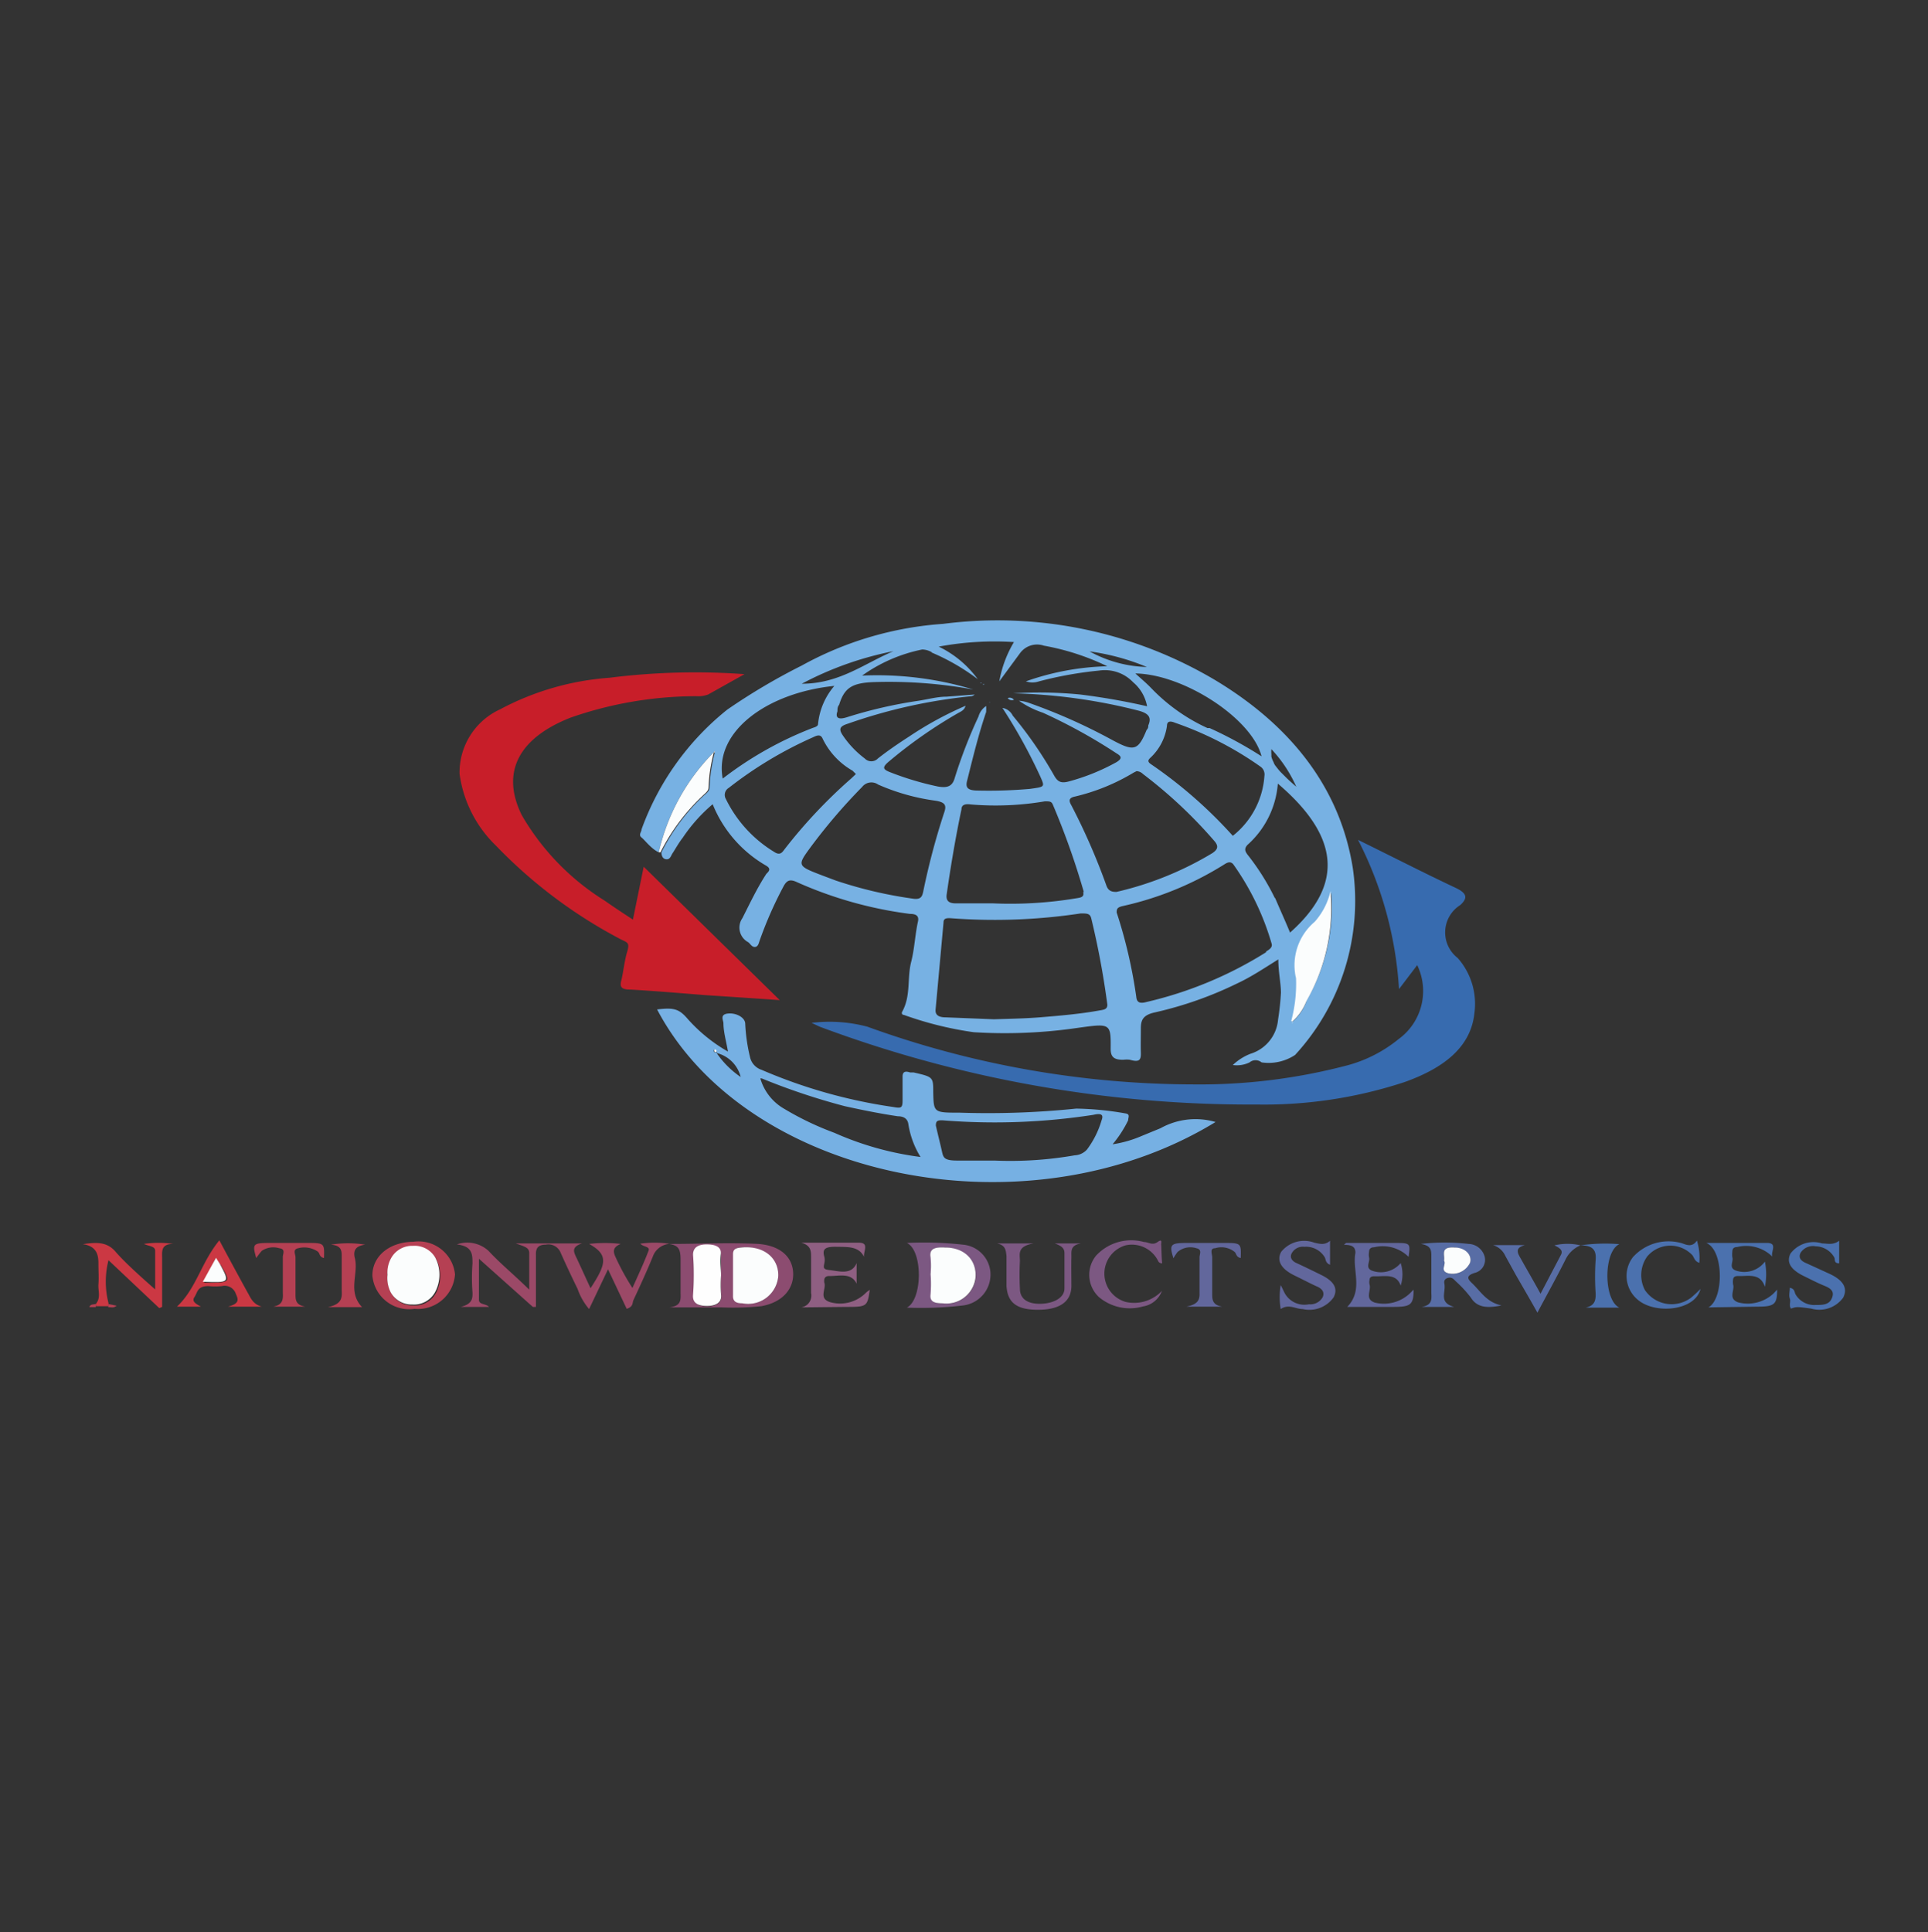 <svg id="Layer_1" data-name="Layer 1" xmlns="http://www.w3.org/2000/svg" viewBox="0 0 80.51 80.68"><rect x="0" y="0" width="80.51" height="80.68" fill="#333333" stroke="none"/><defs><style>.cls-1{fill:#77b1e3;}.cls-2{fill:#c81e29;}.cls-3{fill:#376baf;}.cls-4{fill:#76b0e3;}.cls-5{fill:#9b4967;}.cls-6{fill:#8c4c70;}.cls-7{fill:#586da5;}.cls-8{fill:#7c5882;}.cls-9{fill:#cb3843;}.cls-10{fill:#b54053;}.cls-11{fill:#4b71ae;}.cls-12{fill:#8f5f82;}.cls-13{fill:#62679c;}.cls-14{fill:#fbfdfd;}.cls-15{fill:#fefefe;}</style></defs><title>Logo-01</title><path class="cls-1" d="M56.49,36.24c-.51-3.19-2.42-5.83-5.71-7.82a17.8,17.8,0,0,0-11.4-2.37,14.21,14.21,0,0,0-5.9,1.74,26,26,0,0,0-3.11,1.84,11.34,11.34,0,0,0-3.58,5c0,.11-.14.23,0,.34s.4.47.72.62a8.65,8.65,0,0,1,2.29-4.17l.05-.06c0,.05,0,.06,0,.06a6.7,6.7,0,0,0-.22,1.46c0,.15-.14.25-.24.34a8.3,8.3,0,0,0-1.77,2.37c0,.13.05.28.21.29s.19-.16.26-.26.26-.44.42-.64a6.73,6.73,0,0,1,1.25-1.4A5.21,5.21,0,0,0,32,36.15c.21.13.11.23,0,.34-.39.6-.68,1.22-1,1.85a.69.69,0,0,0,.24,1c.1.07.15.21.29.2s.16-.19.2-.29a16.43,16.43,0,0,1,1-2.26c.12-.21.24-.3.54-.16A16.76,16.76,0,0,0,38,38.16c.25,0,.39.08.33.33-.12.55-.14,1.12-.28,1.67-.18.7,0,1.43-.39,2.11,0,.06,0,.1.09.11a14.57,14.57,0,0,0,2.91.72A21,21,0,0,0,45,42.92c1.37-.19,1.39-.2,1.38.87,0,.32.11.47.54.46a1.11,1.11,0,0,1,.26,0c.41.12.47,0,.46-.3s0-.65,0-1,.08-.57.6-.68a15.67,15.67,0,0,0,3.43-1.21c.58-.27,1.1-.62,1.71-1,0,.52.11,1,.11,1.39a10.93,10.93,0,0,1-.12,1.12A1.64,1.64,0,0,1,52.22,44a2.26,2.26,0,0,0-.74.47,1.2,1.2,0,0,0,.7-.11.39.39,0,0,1,.5,0,2,2,0,0,0,1.4-.31A9.5,9.5,0,0,0,56.49,36.24Zm-3.86,7.92a0,0,0,0,1,0,0l0,0s0,0,0,0Zm1.5-11.31h0v0h0l0,0v0c-.15-.13-.31-.27-.45-.41l-.22-.22-.07-.08L53.28,32a.52.52,0,0,1-.1-.18.92.92,0,0,1-.09-.23l0-.09a1.43,1.43,0,0,1,0-.22A5.58,5.58,0,0,1,54.13,32.85Zm-1.45-1.27a17,17,0,0,0-2.17-1.18l-.09,0a7.66,7.66,0,0,1-2.34-1.66c-.2-.21-.43-.4-.67-.62C49.43,28.15,52.28,30,52.68,31.58Zm.12.82a3.49,3.49,0,0,1-1.32,2.5,19,19,0,0,0-3.43-3c-.14-.1-.11-.17,0-.27a2.23,2.23,0,0,0,.68-1.32c0-.21.15-.21.34-.13A14.29,14.29,0,0,1,52.62,32,.4.4,0,0,1,52.8,32.4Zm-4.91-4.55a5.22,5.22,0,0,1-2.39-.65A9.55,9.55,0,0,1,47.89,27.85Zm-9-.61a9,9,0,0,1,1.94,1.12A4.36,4.36,0,0,0,39.2,27a12.73,12.73,0,0,1,3.14-.19,4.82,4.82,0,0,0-.61,1.64l.86-1.17a.88.88,0,0,1,1-.32,10.24,10.24,0,0,1,2.65.86,11,11,0,0,0-3.4.63.85.85,0,0,0,.55,0A15.88,15.88,0,0,1,45.9,28a1.63,1.63,0,0,1,1.42.49,1.71,1.71,0,0,1,.58,1A28,28,0,0,0,45.11,29a17.44,17.44,0,0,0-2.8-.05,23.29,23.29,0,0,1,5.22.72c.46.12.56.3.42.62,0,.06,0,.12-.07.19-.36.88-.53.91-1.47.4a23.58,23.58,0,0,0-3.47-1.54,1.59,1.59,0,0,0-.39-.08,3.87,3.87,0,0,0,1,.5,22.88,22.88,0,0,1,3.08,1.7c.22.13.22.22,0,.36a8.78,8.78,0,0,1-2,.81c-.33.09-.46,0-.59-.21a16.91,16.91,0,0,0-1.75-2.54.58.58,0,0,0-.43-.32,22.18,22.18,0,0,1,1.57,2.84c.21.47.21.45-.42.54a19.67,19.67,0,0,1-2.17.07c-.46,0-.53-.14-.45-.43.25-1,.47-1.91.79-2.85a2.19,2.19,0,0,0,0-.25.77.77,0,0,0-.32.44,20.36,20.36,0,0,0-1,2.59c-.1.33-.31.4-.7.33a12.5,12.5,0,0,1-2-.6c-.31-.12-.3-.21-.08-.41A19.63,19.63,0,0,1,40,29.78c.12-.07.27-.12.32-.31a14.54,14.54,0,0,0-2.35,1.28c-.45.29-.89.59-1.31.92a.38.38,0,0,1-.55,0,4,4,0,0,1-.94-1c-.15-.24-.09-.35.23-.45a22.18,22.18,0,0,1,5.17-1.15A.26.26,0,0,0,40.7,29l-1.17.09c-.39,0-.78.11-1.17.17a19,19,0,0,0-3,.69c-.38.12-.48,0-.39-.25,0-.09,0-.19.07-.27.22-.72.55-.92,1.48-.95a19.58,19.58,0,0,1,4.12.31A13.87,13.87,0,0,0,36,28.21a6.56,6.56,0,0,1,2.51-1.09A.83.83,0,0,1,38.92,27.24Zm6.34,10c.06.22-.1.24-.3.27a16.68,16.68,0,0,1-3.46.21c-.52,0-1,0-1.56,0-.29,0-.41-.11-.38-.36.17-1.19.37-2.38.62-3.57,0-.2.18-.23.39-.2a12.28,12.28,0,0,0,3.09-.13c.21,0,.28,0,.34.15A31.82,31.82,0,0,1,45.26,37.25ZM37.31,27.19c-1.23.52-2.26,1.36-3.83,1.36A13.86,13.86,0,0,1,37.31,27.19Zm-2.47,1.45a2.87,2.87,0,0,0-.68,1.59c0,.09-.11.13-.21.16a14.92,14.92,0,0,0-3.77,2.12C29.81,30.57,32,28.93,34.84,28.64Zm-2.07,6.81c-.11.15-.2.29-.46.11a5.31,5.31,0,0,1-2-2.2.34.34,0,0,1,.12-.46,16.6,16.6,0,0,1,3.51-2.11c.15-.07.32-.16.41.05a3.08,3.08,0,0,0,1.25,1.34l.14.14-.2.19A21.25,21.25,0,0,0,32.77,35.45Zm5.4,2.08a17.77,17.77,0,0,1-3.26-.76l-.56-.21c-1.07-.41-1.07-.41-.49-1.2A23.8,23.8,0,0,1,36,32.86a.49.49,0,0,1,.67-.1,8.86,8.86,0,0,0,2.37.67c.41.06.5.18.39.49a29.51,29.51,0,0,0-.88,3.32C38.51,37.41,38.47,37.56,38.17,37.53Zm7.75,4.66c-.82.15-1.66.22-2.51.29-.63.05-1.27.06-1.91.08l-2-.08c-.28,0-.46-.08-.43-.34l.33-3.62c0-.17.11-.19.3-.18a24.05,24.05,0,0,0,5.43-.2c.26,0,.39,0,.44.21a34.32,34.32,0,0,1,.67,3.59C46.25,42.14,46.11,42.16,45.92,42.19ZM46.21,37a26.88,26.88,0,0,0-1.47-3.37c-.09-.16-.15-.31.15-.37a8.5,8.5,0,0,0,2.45-1l.12-.06a.4.4,0,0,1,.27.12,19.53,19.53,0,0,1,3,2.82c.16.2.12.33-.1.48a13.7,13.7,0,0,1-4,1.62C46.39,37.25,46.28,37.17,46.21,37Zm6.66,2.76a16.3,16.3,0,0,1-5,2.08c-.29.08-.4,0-.42-.21a20.53,20.53,0,0,0-.82-3.53c0-.17.05-.21.22-.26a13.45,13.45,0,0,0,4.28-1.75c.14-.09.26-.13.37,0A10.92,10.92,0,0,1,53.1,39.4C53.15,39.56,53,39.65,52.87,39.73Zm.37-2.25a9.83,9.83,0,0,0-1.15-1.83c-.1-.14-.14-.24,0-.4a3.81,3.81,0,0,0,1.27-2.56c2.51,2.14,2.83,4.16.51,6.22C53.66,38.43,53.46,38,53.24,37.48Zm1.31,4.31a2.07,2.07,0,0,1-.6.86l-.06.1a0,0,0,0,1,0,0s0,0,.06-.08a6.12,6.12,0,0,0,.2-1.79,2.37,2.37,0,0,1,.78-2.36,2.86,2.86,0,0,0,.66-1.28A7.77,7.77,0,0,1,54.55,41.79Z"/><path class="cls-2" d="M31.09,28.15,29.57,29a1.21,1.21,0,0,1-.5.07,16,16,0,0,0-5.23.89c-2.2.86-2.93,2.3-2.05,4.08a10.26,10.26,0,0,0,3.45,3.56c.37.26.75.51,1.19.8l.45-2.21,5.68,5.57-3.13-.21c-1-.08-2.06-.17-3.1-.23-.31,0-.47-.06-.39-.36s.13-.82.25-1.22,0-.38-.29-.53a20.3,20.3,0,0,1-5.19-3.9,5.12,5.12,0,0,1-1.52-3,2.9,2.9,0,0,1,1.69-2.69,11.44,11.44,0,0,1,4.57-1.32A28.6,28.6,0,0,1,31.09,28.15Z"/><path class="cls-3" d="M59.18,40.3l-.76,1a15.7,15.7,0,0,0-1.71-6.23c1.43.7,2.73,1.37,4.07,2,.47.22.53.42.2.72A1.35,1.35,0,0,0,60.87,40a2.89,2.89,0,0,1,.7,2.3c-.15,1.45-1.32,2.31-2.91,2.88a18.74,18.74,0,0,1-6.17.94,51.37,51.37,0,0,1-18.26-3.25l-.34-.16a6.15,6.15,0,0,1,2.33.16,40.12,40.12,0,0,0,13.6,2.41,24.2,24.2,0,0,0,6.38-.78,5.72,5.72,0,0,0,2.2-1.11A2.48,2.48,0,0,0,59.18,40.3Z"/><path class="cls-4" d="M48.46,47.11l-.78.32a4.84,4.84,0,0,1-1.22.35,4.79,4.79,0,0,0,.65-1c0-.13.1-.26-.12-.29a12.82,12.82,0,0,0-2.05-.2,35.84,35.84,0,0,1-4.86.17c-1.09,0-1.09,0-1.11-.85,0-.64,0-.64-.82-.83l-.15,0c-.23-.08-.31,0-.31.17,0,.34,0,.67,0,1s-.07.33-.41.27a21.61,21.61,0,0,1-5.48-1.55.72.72,0,0,1-.48-.53,7.28,7.28,0,0,1-.2-1.39c0-.25-.35-.46-.71-.43s-.21.27-.2.4c0,.37.11.73.19,1.19a6.69,6.69,0,0,1-1.67-1.35c-.36-.42-.56-.5-1.29-.41,3.73,7.09,15.43,9.52,23.32,4.7A3,3,0,0,0,48.46,47.11ZM29.79,43.76l0,0h0l0,0Zm.11.17a.12.12,0,0,1-.08,0,.11.11,0,0,1,0-.1c.08,0,.12.08.11.14a1.37,1.37,0,0,1,1,1A3.8,3.8,0,0,1,29.9,43.93Zm4.94,3.37a12.38,12.38,0,0,1-2.09-1,2.15,2.15,0,0,1-1-1.27l0,0,.06,0a27.69,27.69,0,0,0,3.47,1.16c.73.16,1.47.31,2.21.42.27,0,.41.12.44.32a3.69,3.69,0,0,0,.51,1.38A12.86,12.86,0,0,1,34.84,47.3ZM46,46.78A3.82,3.82,0,0,1,45.39,48a.73.73,0,0,1-.51.24,15.61,15.61,0,0,1-3.35.22c-.52,0-1,0-1.56,0s-.58-.13-.64-.4-.17-.71-.25-1.06c0-.19.06-.23.29-.22a27,27,0,0,0,6.29-.23C46,46.47,46.09,46.55,46,46.78Z"/><path class="cls-5" d="M27.93,51.94a.8.8,0,0,0-.67.53c-.25.61-.53,1.22-.81,1.82-.05.12,0,.27-.28.36L25.39,53l-.79,1.66a2.6,2.6,0,0,1-.48-.84c-.25-.51-.48-1-.72-1.54a.55.55,0,0,0-.61-.31c-.38,0-.42.22-.41.45,0,.72,0,1.44,0,2.15l-.13,0L20,52.56c0,.65,0,1.19,0,1.72,0,.2.29.15.42.29H19.24c.48-.12.5-.35.49-.61a8,8,0,0,1,0-1.2c0-.39,0-.72-.65-.8a1.31,1.31,0,0,1,1.32.27c.49.53,1.07,1,1.7,1.62,0-.58,0-1.06,0-1.53,0-.24-.23-.28-.56-.4H24.3c-.42.14-.35.33-.26.53.21.44.4.87.62,1.34.65-1,.77-1.39-.06-1.85a5.82,5.82,0,0,1,1.32,0c-.34.14-.32.32-.22.54a10,10,0,0,0,.71,1.3c.23-.52.46-1,.67-1.55.08-.19-.22-.16-.34-.3a4.29,4.29,0,0,1,1.19,0Z"/><path class="cls-6" d="M27.93,51.94h0s.06,0,.09,0c1.21,0,2.43-.06,3.65,0,.89.07,1.41.52,1.45,1.19s-.43,1.25-1.33,1.41a11.37,11.37,0,0,1-1.65.05c-.71,0-1.42,0-2.19,0,.53-.06.47-.35.47-.62,0-.45,0-.91,0-1.36S28.34,52,27.93,51.94Zm4.57,1.33c0-.76-.62-1.24-1.52-1.18-.27,0-.35.09-.35.29,0,.58,0,1.15,0,1.72,0,.24.13.3.39.32A1.26,1.26,0,0,0,32.5,53.27Zm-2.39,0c0-.29,0-.59,0-.88s-.32-.42-.59-.41-.6.08-.57.43a11.78,11.78,0,0,1,0,1.68c0,.37.28.46.59.46s.63-.13.58-.48A5.33,5.33,0,0,1,30.11,53.25Z"/><path class="cls-7" d="M60.72,54.57H59.37c.48-.08.4-.37.4-.63,0-.5,0-1,0-1.48,0-.25,0-.45-.44-.52a8.81,8.81,0,0,1,2,0,.72.72,0,0,1,.67.54.56.56,0,0,1-.42.67c-.37.12-.3.25-.11.43.37.35.6.79,1.23.93-.52.1-1,.13-1.28-.33a5,5,0,0,0-.63-.68c-.08-.08-.16-.19-.33-.14s-.16.17-.14.27C60.37,54,60.08,54.39,60.72,54.57Zm-.42-1.93c.11.16-.2.43.19.53a.81.81,0,0,0,.9-.45c.09-.32-.21-.6-.65-.63C60.12,52.05,60.35,52.4,60.3,52.64Z"/><path class="cls-8" d="M37.87,54.6c.66-.34.67-2.39,0-2.7a14.78,14.78,0,0,1,2.33.07,1.26,1.26,0,0,1,1.16,1.18,1.3,1.3,0,0,1-1.15,1.36A14.8,14.8,0,0,1,37.87,54.6Zm1-1.41a5.87,5.87,0,0,1,0,.84c-.05.33.16.39.51.39a1.22,1.22,0,0,0,1.37-1.11c0-.71-.47-1.18-1.28-1.22-.4,0-.67,0-.6.42A3.88,3.88,0,0,1,38.86,53.19Z"/><path class="cls-9" d="M4,54.45c.22-.26.09-.55.11-.82s0-.56,0-.84,0-.75-.65-.84c.55-.08,1-.11,1.36.31s1,1,1.66,1.58c0-.6,0-1.11,0-1.61,0-.2-.25-.19-.47-.29a4.15,4.15,0,0,1,1.22,0c-.51,0-.46.31-.46.56,0,.69,0,1.38,0,2.07l-.12.05-2.12-2a3.62,3.62,0,0,0,0,1.79v.13H4Z"/><path class="cls-10" d="M15.55,53.26c0-.81.71-1.4,1.71-1.41A1.53,1.53,0,0,1,19,53.21a1.55,1.55,0,0,1-1.69,1.44A1.54,1.54,0,0,1,15.55,53.26Zm.63,0a1.34,1.34,0,0,0,.17.75,1,1,0,0,0,.9.5A1,1,0,0,0,18.2,54a1.55,1.55,0,0,0,0-1.45,1,1,0,0,0-.93-.48,1,1,0,0,0-.9.5A1.25,1.25,0,0,0,16.18,53.22Z"/><path class="cls-11" d="M71.34,54.59c.65-.35.65-2.4-.09-2.69.94,0,1.75,0,2.54,0,.46,0,.14.38.22.57a1.56,1.56,0,0,0-1.47-.4c-.15,0-.2.08-.2.19a1,1,0,0,0,0,.24c.06.19-.18.45.17.56a1.08,1.08,0,0,0,1.19-.38,2.68,2.68,0,0,1,0,1.05c-.2-.6-.71-.43-1.13-.45-.13,0-.19.05-.2.15a.67.67,0,0,0,0,.2c.08.25-.22.59.21.75A1.58,1.58,0,0,0,74.07,54l.14-.15c0,.63-.12.71-.86.71Z"/><path class="cls-12" d="M33.46,54.59a.5.5,0,0,0,.41-.6c0-.49,0-1,0-1.48,0-.26,0-.51-.41-.62.8,0,1.61,0,2.41,0,.44,0,.18.36.21.59-.22-.45-.68-.41-1.15-.42s-.6.09-.51.41-.2.52.2.56.94.23,1.15-.29v.86c-.23-.48-.74-.31-1.15-.32-.12,0-.19.06-.2.15a.48.48,0,0,0,0,.12c.1.27-.26.66.24.82a1.52,1.52,0,0,0,1.5-.39.82.82,0,0,1,.16-.12c-.1.7-.12.71-1,.71Z"/><path class="cls-13" d="M56.21,51.9h2c.69,0,.69,0,.61.58a1.53,1.53,0,0,0-1.44-.4c-.15,0-.21.08-.21.19a.65.65,0,0,0,0,.24c.05.19-.19.45.16.56a1.08,1.08,0,0,0,1.16-.33,1.52,1.52,0,0,1,0,.94c-.18-.53-.69-.37-1.11-.39-.12,0-.19.05-.19.15a.46.46,0,0,0,0,.2c.08.25-.22.6.22.75A1.58,1.58,0,0,0,58.88,54l.15-.15c0,.65-.13.72-.88.72H56.26c.68-.71.2-1.52.34-2.26,0-.23-.12-.34-.48-.33Z"/><path class="cls-13" d="M55.54,51.81v1c-.2-.08-.17-.22-.22-.31a.91.91,0,0,0-.85-.44.53.53,0,0,0-.53.27c-.09.17,0,.32.2.41s.68.32,1,.48c.57.27.74.58.55.95a1.24,1.24,0,0,1-1.29.49c-.3,0-.58-.23-.92,0a3,3,0,0,1,0-1c.09.17.13.27.18.36a.94.94,0,0,0,1,.44.59.59,0,0,0,.57-.29c.09-.19,0-.35-.23-.45s-.61-.3-.92-.45c-.59-.28-.78-.63-.58-1a1.23,1.23,0,0,1,1.39-.38C55.12,51.94,55.32,52,55.54,51.81Z"/><path class="cls-8" d="M41.64,51.92h1.52c-.7.12-.57.45-.57.73a11.25,11.25,0,0,0,0,1.16c0,.43.33.64.86.63s1-.24,1-.64,0-1,0-1.48c0-.23-.17-.31-.4-.4h1.09c-.48.08-.39.36-.4.61s0,.78,0,1.16c0,.67-.5,1-1.4,1s-1.27-.31-1.31-1c0-.41,0-.83,0-1.24C42,52.21,42,52,41.64,51.92Z"/><path class="cls-11" d="M76.8,51.81v.94c-.23,0-.16-.16-.2-.24a.91.91,0,0,0-.78-.47.61.61,0,0,0-.63.27c-.1.2,0,.34.25.44l.94.43c.59.27.79.6.59,1a1.23,1.23,0,0,1-1.34.46c-.59-.08-.61-.08-.84,0-.1-.13,0-.28-.05-.42s0-.28,0-.45c.21.05.19.17.23.26a.9.9,0,0,0,.83.46c.3,0,.57,0,.69-.27s0-.41-.3-.53-.6-.28-.89-.42c-.54-.27-.71-.58-.53-.93a1.2,1.2,0,0,1,1.32-.42C76.32,51.92,76.54,52,76.8,51.81Z"/><path class="cls-11" d="M70.86,51.8a2.39,2.39,0,0,1,.1.93c-.21-.07-.21-.23-.3-.33a1.26,1.26,0,0,0-1.88.07,1.34,1.34,0,0,0-.09,1.4,1.35,1.35,0,0,0,1.92.32,5.41,5.41,0,0,0,.4-.37c-.22.9-1.83,1.06-2.57.49a1.29,1.29,0,0,1-.25-1.82,2,2,0,0,1,2.07-.57C70.47,52,70.68,52.07,70.86,51.8Z"/><path class="cls-8" d="M48.53,52.75c-.11,0-.15-.06-.16-.08A1.22,1.22,0,0,0,47,52a1.23,1.23,0,0,0,0,2.36,1.59,1.59,0,0,0,1.52-.46,1,1,0,0,1-.79.65,2,2,0,0,1-1.84-.39,1.27,1.27,0,0,1-.12-1.73,2,2,0,0,1,2-.57c.19,0,.35.16.57,0s.14.05.15.12S48.5,52.47,48.53,52.75Z"/><path class="cls-9" d="M9.52,54.56c.5-.13.43-.31.33-.53a.49.49,0,0,0-.58-.33,2.72,2.72,0,0,1-.57,0c-.47,0-.45.27-.58.46s.08.29.27.4h-1c.82-.78,1-1.83,1.77-2.77.41.77.79,1.47,1.18,2.18.13.22.21.48.59.59Zm-1-1c1.13,0,1.13,0,.72-.71L9,52.54Z"/><path class="cls-7" d="M66,52a1.2,1.2,0,0,0-.63.6c-.35.7-.74,1.4-1.17,2.21-.34-.61-.63-1.1-.91-1.59l-.43-.78a.83.83,0,0,0-.51-.45h1.33c-.46.12-.29.36-.16.59.25.45.51.89.81,1.44l.85-1.62c.11-.2-.07-.3-.27-.4A2.36,2.36,0,0,1,66,52Z"/><path class="cls-10" d="M13.53,52.53c-.21-.05-.16-.19-.26-.27a1,1,0,0,0-.82-.14c-.24.05-.11.25-.11.38,0,.51,0,1,0,1.53,0,.24,0,.46.41.53H11.41c.43-.08.41-.34.4-.6,0-.49,0-1,0-1.48,0-.12.13-.33-.15-.36a.85.85,0,0,0-.73.11,3.4,3.4,0,0,0-.23.3c-.17-.61-.15-.63.63-.63h1.46C13.55,51.9,13.55,51.9,13.53,52.53Z"/><path class="cls-13" d="M51.81,52.53c-.21-.05-.17-.19-.26-.26a.88.88,0,0,0-.81-.15c-.24,0-.12.25-.12.38,0,.5,0,1,0,1.52,0,.24,0,.47.42.54H49.54c.51-.1.56-.31.55-.58,0-.5,0-1,0-1.48,0-.13.12-.33-.13-.38a.82.82,0,0,0-.79.16,2.33,2.33,0,0,0-.17.26c-.18-.58-.13-.64.57-.64h1.51C51.83,51.9,51.83,51.9,51.81,52.53Z"/><path class="cls-14" d="M29.81,31.42a6.61,6.61,0,0,0-.22,1.46c0,.15-.14.24-.24.34a8.44,8.44,0,0,0-1.77,2.37h-.07a8.65,8.65,0,0,1,2.29-4.17Z"/><path class="cls-10" d="M15.12,54.58H13.69c.62-.13.59-.42.58-.71V52.48c0-.25,0-.47-.45-.51a4.56,4.56,0,0,1,1.43,0c-.44.06-.49.28-.44.53C15,53.17,14.49,53.92,15.12,54.58Z"/><path class="cls-11" d="M66,52h0a7.21,7.21,0,0,1,1.62-.05c-.67.31-.66,2.34,0,2.65h-1.4c.4-.09.42-.34.41-.62a10.14,10.14,0,0,1,0-1.35C66.67,52.2,66.52,52,66,52Z"/><path class="cls-10" d="M4.52,54.58v-.13l.35.07C4.74,54.63,4.63,54.58,4.52,54.58Z"/><path class="cls-10" d="M4,54.45v.13l-.27,0C3.77,54.45,3.9,54.47,4,54.45Z"/><path class="cls-14" d="M53.92,42.63a6,6,0,0,0,.2-1.78,2.37,2.37,0,0,1,.78-2.36,2.91,2.91,0,0,0,.66-1.28,7.79,7.79,0,0,1-1,4.58,2.17,2.17,0,0,1-.6.87Z"/><path class="cls-14" d="M54.15,32.86h0v0Z"/><path class="cls-14" d="M54,42.66l-.06.09,0,0a.33.33,0,0,1,.06-.1Z"/><path class="cls-14" d="M29.8,31.42l.05-.06c0,.05,0,.06,0,.06Z"/><path class="cls-14" d="M54.14,32.87l.06,0h0a.08.08,0,0,1,0,0Z"/><path class="cls-15" d="M52.66,44.14l0,0,0,0,0,0Z"/><path class="cls-14" d="M29.92,43.92h0a.16.16,0,0,1-.08,0,.11.11,0,0,1,0-.1C29.89,43.81,29.93,43.86,29.92,43.92Z"/><path class="cls-14" d="M29.81,43.77l-.06,0h0l0,0Z"/><path class="cls-14" d="M31.78,45h0l0,0Z"/><path class="cls-14" d="M32.5,53.27A1.26,1.26,0,0,1,31,54.42c-.26,0-.4-.08-.39-.32,0-.57,0-1.14,0-1.72,0-.2.08-.27.35-.29C31.88,52,32.51,52.51,32.5,53.27Z"/><path class="cls-15" d="M30.11,53.25a5.33,5.33,0,0,0,0,.8c.05.35-.24.48-.58.48s-.62-.09-.59-.46a11.78,11.78,0,0,0,0-1.68c0-.35.29-.43.57-.43s.63.06.59.41S30.11,53,30.11,53.25Z"/><path class="cls-14" d="M60.3,52.64c.05-.24-.18-.59.44-.55.44,0,.74.31.65.63a.81.81,0,0,1-.9.45C60.1,53.07,60.41,52.8,60.3,52.64Z"/><path class="cls-14" d="M38.86,53.19a3.88,3.88,0,0,0,0-.68c-.07-.39.2-.44.6-.42.81,0,1.31.51,1.28,1.22a1.22,1.22,0,0,1-1.37,1.11c-.35,0-.56-.06-.51-.39A5.87,5.87,0,0,0,38.86,53.19Z"/><path class="cls-14" d="M16.18,53.23a1.26,1.26,0,0,1,.16-.71,1,1,0,0,1,.9-.5,1,1,0,0,1,.93.48,1.55,1.55,0,0,1,0,1.45,1,1,0,0,1-.95.52,1,1,0,0,1-.9-.5A1.32,1.32,0,0,1,16.18,53.23Z"/><path class="cls-14" d="M8.47,53.52l.55-1,.17.27C9.6,53.56,9.6,53.56,8.47,53.52Z"/><path class="cls-1" d="M42.34,29.22a.22.22,0,0,1-.26-.07A.22.22,0,0,1,42.34,29.22Z"/><path class="cls-1" d="M41.64,28.59l0,0,0,0s0,0,0,0Z"/><path class="cls-1" d="M41.32,29.36l0,0a.14.14,0,0,1,0-.07l0,0A.21.21,0,0,1,41.32,29.36Z"/><path class="cls-1" d="M41,28.52s0,0-.06,0S41,28.49,41,28.52Z"/><path class="cls-1" d="M41,28.54v0h0Z"/><path class="cls-1" d="M41,28.53v0h0Z"/><path class="cls-1" d="M41.11,28.56c-.06.06-.06,0-.07,0Z"/></svg>